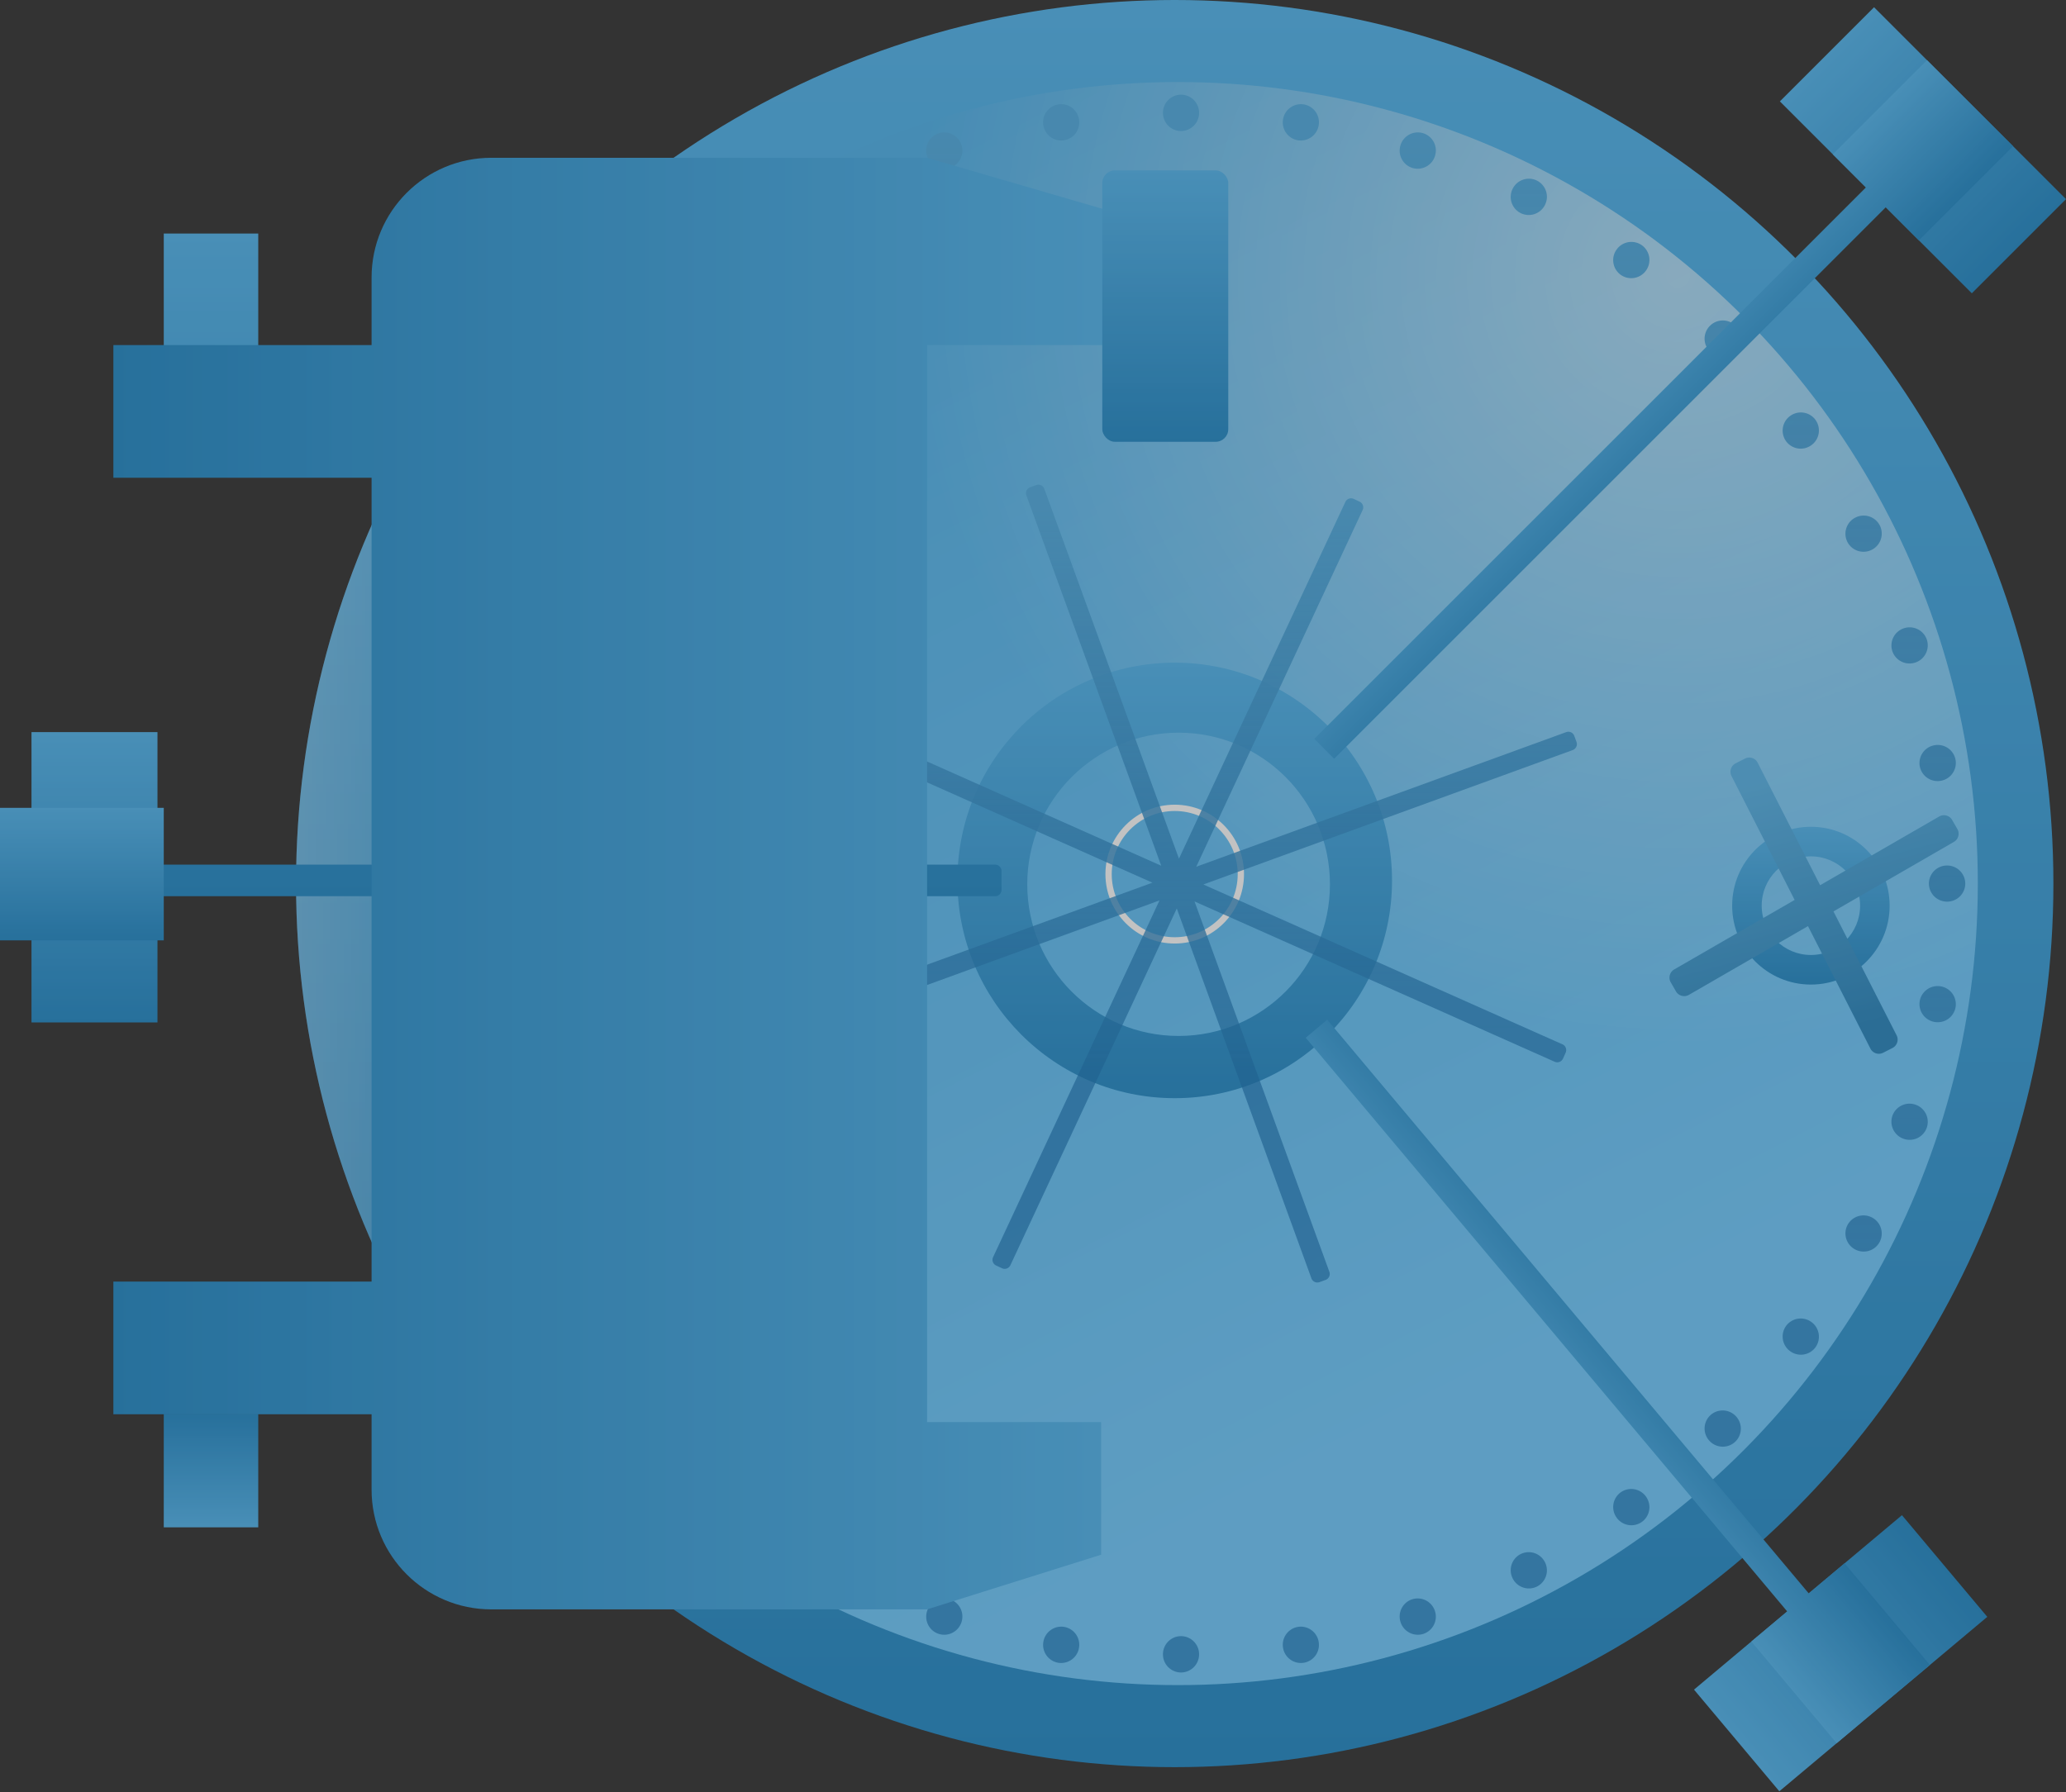 <svg xmlns="http://www.w3.org/2000/svg" xmlns:xlink="http://www.w3.org/1999/xlink" width="295" height="256" viewBox="0 0 295 256">
    <rect x="0" y="0" width="295" height="256" fill="#333333" stroke="none"/>
    <defs>
        <linearGradient id="a" x1="50%" x2="50%" y1="0%" y2="100%">
            <stop offset="0%" stop-color="#52B6EF"/>
            <stop offset="100%" stop-color="#228AC8"/>
        </linearGradient>
        <linearGradient id="c" x1="0%" x2="13.399%" y1="50%" y2="50%">
            <stop offset="0%" stop-color="#FFF" stop-opacity=".257"/>
            <stop offset="100%" stop-color="#FFF" stop-opacity="0"/>
        </linearGradient>
        <ellipse id="b" cx="167.736" cy="126.197" rx="125.465" ry="126.197"/>
        <linearGradient id="d" x1="50%" x2="3.32%" y1="91.43%" y2="0%">
            <stop offset="0%" stop-color="#70CBFF"/>
            <stop offset="100%" stop-color="#48ADE7"/>
        </linearGradient>
        <radialGradient id="f" cx="80.945%" cy="11.69%" r="48.187%" fx="80.945%" fy="11.69%" gradientTransform="scale(-1 -.998) rotate(-45.517 -.279 1.93)">
            <stop offset="0%" stop-color="#FFF" stop-opacity=".5"/>
            <stop offset="100%" stop-color="#FFF" stop-opacity="0"/>
        </radialGradient>
        <ellipse id="e" cx="168.186" cy="126.197" rx="114.223" ry="114.479"/>
        <linearGradient id="g" x1="50%" x2="50%" y1="74.777%" y2="2.907%">
            <stop offset="0%" stop-color="#1876B7" stop-opacity=".665"/>
            <stop offset="100%" stop-color="#51ADE2"/>
        </linearGradient>
        <linearGradient id="h" x1="50%" x2="50%" y1="100%" y2="0%">
            <stop offset="0%" stop-color="#52B6EF"/>
            <stop offset="100%" stop-color="#228AC8"/>
        </linearGradient>
        <linearGradient id="i" x1="100%" x2="0%" y1="50%" y2="50%">
            <stop offset="0%" stop-color="#52B6EF"/>
            <stop offset="100%" stop-color="#228AC8"/>
        </linearGradient>
        <linearGradient id="j" x1="72.391%" x2="50%" y1="88.832%" y2="2.907%">
            <stop offset="0%" stop-color="#2886BF"/>
            <stop offset="100%" stop-color="#59B4E8"/>
        </linearGradient>
    </defs>
    <g fill="none" fill-rule="evenodd" opacity=".7">
        <g stroke="#FFF" stroke-width=".9" transform="matrix(1 0 0 -1 157.393 226.254)">
            <rect width="9.539" height="71.152" x="4.361" y="1.862" rx="1.8"/>
            <rect width="17.715" height="39.432" x=".273" y=".502" fill="#59BCF5" rx="1.8"/>
        </g>
        <rect width="10.793" height="70.31" x="160.991" y="26.141" stroke="#FFF" stroke-width=".9" rx="1.8"/>
        <use fill="url(#a)" xlink:href="#b"/>
        <use fill="url(#c)" xlink:href="#b"/>
        <use fill="url(#d)" xlink:href="#e"/>
        <use fill="url(#f)" xlink:href="#e"/>
        <path fill="url(#a)" d="M167.736 156.845c-17.137 0-31.029-13.923-31.029-31.099 0-17.175 13.892-31.098 31.03-31.098 17.136 0 31.028 13.923 31.028 31.098 0 17.176-13.892 31.1-31.029 31.1zm.554-8.885c11.935 0 21.61-9.697 21.61-21.658 0-11.962-9.675-21.658-21.61-21.658-11.934 0-21.61 9.696-21.61 21.658 0 11.961 9.676 21.658 21.61 21.658z"/>
        <ellipse cx="167.736" cy="124.845" stroke="#FFF" stroke-width=".9" rx="9.444" ry="9.465"/>
        <path fill="url(#g)" d="M57.716 54.133L38.49 1.308A.9.9 0 0 0 37.336.77l-.87.316a.9.9 0 0 0-.537 1.154l19.253 52.9L3.755 32.241a.9.9 0 0 0-1.188.456l-.377.846a.9.9 0 0 0 .456 1.188l51.28 22.831L1.178 76.761a.9.9 0 0 0-.538 1.154l.316.87a.9.9 0 0 0 1.154.538l52.825-19.227-23.758 50.948a.9.9 0 0 0 .435 1.196l.84.391a.9.9 0 0 0 1.195-.435l23.758-50.948 19.226 52.825a.9.9 0 0 0 1.154.538l.87-.317a.9.9 0 0 0 .537-1.154L59.94 60.24l51.427 22.898a.9.9 0 0 0 1.188-.456l.377-.846a.9.9 0 0 0-.456-1.188l-51.28-22.83 52.747-19.2a.9.9 0 0 0 .538-1.153l-.316-.87a.9.9 0 0 0-1.154-.537L60.186 55.284 83.944 4.336a.9.9 0 0 0-.435-1.196l-.84-.39a.9.9 0 0 0-1.195.434L57.716 54.133z" transform="translate(110.625 68.507)"/>
        <path fill="url(#g)" d="M168.636 18.714a2.588 2.588 0 0 1-2.58-2.597 2.588 2.588 0 0 1 2.58-2.596 2.588 2.588 0 0 1 2.58 2.596 2.588 2.588 0 0 1-2.58 2.597zm16.705 1.323a2.588 2.588 0 0 1-2.142-2.968 2.588 2.588 0 0 1 2.954-2.16 2.588 2.588 0 0 1 2.142 2.967 2.588 2.588 0 0 1-2.954 2.16zm16.294 3.937a2.588 2.588 0 0 1-1.651-3.266 2.588 2.588 0 0 1 3.256-1.672 2.588 2.588 0 0 1 1.651 3.266 2.588 2.588 0 0 1-3.256 1.672zm15.482 6.455a2.588 2.588 0 0 1-1.12-3.485 2.588 2.588 0 0 1 3.477-1.142 2.588 2.588 0 0 1 1.12 3.485 2.588 2.588 0 0 1-3.477 1.142zm14.287 8.812a2.588 2.588 0 0 1-.56-3.617 2.588 2.588 0 0 1 3.613-.584 2.588 2.588 0 0 1 .56 3.617 2.588 2.588 0 0 1-3.613.584zm12.743 10.954a2.588 2.588 0 0 1 .011-3.66 2.588 2.588 0 0 1 3.66-.012 2.588 2.588 0 0 1-.011 3.66 2.588 2.588 0 0 1-3.66.012zM255.03 63.02a2.588 2.588 0 0 1 .584-3.613 2.588 2.588 0 0 1 3.616.56 2.588 2.588 0 0 1-.584 3.614 2.588 2.588 0 0 1-3.616-.561zm8.755 14.38a2.588 2.588 0 0 1 1.142-3.477 2.588 2.588 0 0 1 3.485 1.12 2.588 2.588 0 0 1-1.142 3.478 2.588 2.588 0 0 1-3.485-1.12zm6.413 15.583a2.588 2.588 0 0 1 1.672-3.256 2.588 2.588 0 0 1 3.266 1.651 2.588 2.588 0 0 1-1.672 3.256 2.588 2.588 0 0 1-3.266-1.651zm3.912 16.4a2.588 2.588 0 0 1 2.16-2.954 2.588 2.588 0 0 1 2.968 2.142 2.588 2.588 0 0 1-2.16 2.954 2.588 2.588 0 0 1-2.968-2.142zm1.314 16.814a2.588 2.588 0 0 1 2.597-2.58 2.588 2.588 0 0 1 2.596 2.58 2.588 2.588 0 0 1-2.596 2.58 2.588 2.588 0 0 1-2.597-2.58zm-1.314 16.814a2.588 2.588 0 0 1 2.967-2.142 2.588 2.588 0 0 1 2.161 2.955 2.588 2.588 0 0 1-2.968 2.142 2.588 2.588 0 0 1-2.16-2.955zm-3.912 16.4a2.588 2.588 0 0 1 3.266-1.65 2.588 2.588 0 0 1 1.672 3.255 2.588 2.588 0 0 1-3.266 1.651 2.588 2.588 0 0 1-1.672-3.256zm-6.413 15.583a2.588 2.588 0 0 1 3.485-1.12 2.588 2.588 0 0 1 1.142 3.477 2.588 2.588 0 0 1-3.485 1.12 2.588 2.588 0 0 1-1.142-3.477zm-8.755 14.38a2.588 2.588 0 0 1 3.616-.56 2.588 2.588 0 0 1 .584 3.613 2.588 2.588 0 0 1-3.616.56 2.588 2.588 0 0 1-.584-3.613zM244.147 202.2a2.588 2.588 0 0 1 3.66.011 2.588 2.588 0 0 1 .011 3.66 2.588 2.588 0 0 1-3.66-.011 2.588 2.588 0 0 1-.011-3.66zm-12.743 10.953a2.588 2.588 0 0 1 3.614.584 2.588 2.588 0 0 1-.561 3.617 2.588 2.588 0 0 1-3.614-.584 2.588 2.588 0 0 1 .561-3.617zm-14.287 8.813a2.588 2.588 0 0 1 3.477 1.142 2.588 2.588 0 0 1-1.12 3.484 2.588 2.588 0 0 1-3.477-1.142 2.588 2.588 0 0 1 1.12-3.484zm-15.482 6.454a2.588 2.588 0 0 1 3.256 1.672 2.588 2.588 0 0 1-1.651 3.266 2.588 2.588 0 0 1-3.256-1.671 2.588 2.588 0 0 1 1.651-3.267zm-16.294 3.937a2.588 2.588 0 0 1 2.954 2.161 2.588 2.588 0 0 1-2.142 2.968 2.588 2.588 0 0 1-2.954-2.16 2.588 2.588 0 0 1 2.142-2.969zm-16.705 1.324a2.588 2.588 0 0 1 2.58 2.596 2.588 2.588 0 0 1-2.58 2.596 2.588 2.588 0 0 1-2.58-2.596 2.588 2.588 0 0 1 2.58-2.596zm-16.706-1.324a2.588 2.588 0 0 1 2.142 2.968 2.588 2.588 0 0 1-2.954 2.161 2.588 2.588 0 0 1-2.142-2.968 2.588 2.588 0 0 1 2.954-2.16zm-16.294-3.937a2.588 2.588 0 0 1 1.651 3.267 2.588 2.588 0 0 1-3.255 1.671 2.588 2.588 0 0 1-1.652-3.266 2.588 2.588 0 0 1 3.256-1.672zm-15.481-6.454a2.588 2.588 0 0 1 1.12 3.484 2.588 2.588 0 0 1-3.478 1.142 2.588 2.588 0 0 1-1.12-3.484 2.588 2.588 0 0 1 3.478-1.142zm-14.288-8.813a2.588 2.588 0 0 1 .561 3.617 2.588 2.588 0 0 1-3.613.584 2.588 2.588 0 0 1-.561-3.617 2.588 2.588 0 0 1 3.613-.584zM93.125 202.2a2.588 2.588 0 0 1-.012 3.66 2.588 2.588 0 0 1-3.66.011 2.588 2.588 0 0 1 .012-3.66 2.588 2.588 0 0 1 3.66-.011zm-10.883-12.826a2.588 2.588 0 0 1-.584 3.614 2.588 2.588 0 0 1-3.617-.561 2.588 2.588 0 0 1 .584-3.614 2.588 2.588 0 0 1 3.617.561zm-8.756-14.38a2.588 2.588 0 0 1-1.142 3.477 2.588 2.588 0 0 1-3.484-1.12 2.588 2.588 0 0 1 1.142-3.477 2.588 2.588 0 0 1 3.484 1.12zm-6.412-15.583a2.588 2.588 0 0 1-1.672 3.256 2.588 2.588 0 0 1-3.267-1.651 2.588 2.588 0 0 1 1.672-3.256 2.588 2.588 0 0 1 3.267 1.651zm-3.912-16.4a2.588 2.588 0 0 1-2.16 2.955 2.588 2.588 0 0 1-2.969-2.142 2.588 2.588 0 0 1 2.16-2.955 2.588 2.588 0 0 1 2.969 2.142zm-1.315-16.814a2.588 2.588 0 0 1-2.596 2.58 2.588 2.588 0 0 1-2.596-2.58 2.588 2.588 0 0 1 2.596-2.58 2.588 2.588 0 0 1 2.596 2.58zm1.315-16.814a2.588 2.588 0 0 1-2.968 2.142 2.588 2.588 0 0 1-2.16-2.954A2.588 2.588 0 0 1 61 106.429a2.588 2.588 0 0 1 2.16 2.954zm3.912-16.4a2.588 2.588 0 0 1-3.267 1.651 2.588 2.588 0 0 1-1.672-3.256 2.588 2.588 0 0 1 3.267-1.65 2.588 2.588 0 0 1 1.672 3.255zM73.486 77.4a2.588 2.588 0 0 1-3.484 1.12 2.588 2.588 0 0 1-1.142-3.478 2.588 2.588 0 0 1 3.484-1.12 2.588 2.588 0 0 1 1.142 3.478zm8.756-14.381a2.588 2.588 0 0 1-3.617.561 2.588 2.588 0 0 1-.584-3.613 2.588 2.588 0 0 1 3.617-.561 2.588 2.588 0 0 1 .584 3.613zm10.883-12.825a2.588 2.588 0 0 1-3.66-.012 2.588 2.588 0 0 1-.012-3.66 2.588 2.588 0 0 1 3.66.012 2.588 2.588 0 0 1 .012 3.66zm12.742-10.954a2.588 2.588 0 0 1-3.613-.584 2.588 2.588 0 0 1 .56-3.617 2.588 2.588 0 0 1 3.614.584 2.588 2.588 0 0 1-.561 3.617zm14.288-8.812a2.588 2.588 0 0 1-3.478-1.142 2.588 2.588 0 0 1 1.12-3.485 2.588 2.588 0 0 1 3.478 1.142 2.588 2.588 0 0 1-1.12 3.485zm15.481-6.455a2.588 2.588 0 0 1-3.256-1.672 2.588 2.588 0 0 1 1.652-3.266 2.588 2.588 0 0 1 3.255 1.672 2.588 2.588 0 0 1-1.65 3.266zm16.294-3.937a2.588 2.588 0 0 1-2.954-2.16 2.588 2.588 0 0 1 2.142-2.969 2.588 2.588 0 0 1 2.954 2.161 2.588 2.588 0 0 1-2.142 2.968z"/>
        <path fill="url(#a)" d="M21.137 123.493h120.966a.9.9 0 0 1 .9.9v2.707a.9.9 0 0 1-.9.9H21.137a2.25 2.25 0 0 1-2.25-2.25v-.007a2.25 2.25 0 0 1 2.25-2.25zM23.384 33.352h13.491v16.225H23.384z"/>
        <path fill="url(#h)" d="M23.384 201.915h13.491v16.225H23.384z"/>
        <path fill="url(#a)" d="M4.497 104.563h17.988v41.465H4.497z"/>
        <path fill="url(#a)" d="M0 115.38h23.384v18.93H0z"/>
        <g fill="url(#a)" transform="rotate(-45 200.25 -165.077)">
            <path d="M111.393 0h19.018v38.761h-19.018z"/>
            <path d="M111.393 10.693h19.018v17.375h-19.018zM0 17.375h111.393v4.01H0z"/>
        </g>
        <g fill="url(#a)" transform="scale(1 -1) rotate(-50 -84.335 -265.332)">
            <path d="M106.96 0h18.955v38.761H106.96z"/>
            <path d="M106.96 10.693h18.955v17.375H106.96zM0 17.375h106.96v4.01H0z"/>
        </g>
        <path fill="url(#a)" d="M258.575 140.62c-6.21 0-11.243-5.045-11.243-11.268 0-6.223 5.034-11.267 11.243-11.267 6.209 0 11.242 5.044 11.242 11.267s-5.033 11.268-11.242 11.268zm0-4.226c3.88 0 7.026-3.153 7.026-7.042 0-3.89-3.146-7.042-7.026-7.042s-7.027 3.153-7.027 7.042c0 3.89 3.146 7.042 7.027 7.042z"/>
        <path fill="url(#i)" d="M53.057 183.044V68.236H16.189v-18.95h36.868v-9.65c0-9.445 7.656-17.1 17.1-17.1h62.222v207.323H70.157c-9.444 0-17.1-7.656-17.1-17.1v-10.766H16.189v-18.949h36.868zm79.322-160.509l26.813 7.808v18.944H132.38V22.535zm0 207.324v-26.751h24.85v18.944l-24.85 7.807z"/>
        <rect width="17.988" height="38.761" x="157.393" y="24.338" fill="url(#a)" rx="1.8"/>
        <path fill="url(#j)" d="M259.89 126.431l-8.915-17.496a1.35 1.35 0 0 0-1.816-.59l-1.331.679a1.35 1.35 0 0 0-.59 1.815l9.014 17.692-17.195 9.928a1.35 1.35 0 0 0-.494 1.844l.747 1.294a1.35 1.35 0 0 0 1.844.494l17.005-9.818 8.915 17.496a1.35 1.35 0 0 0 1.815.59l1.332-.678a1.35 1.35 0 0 0 .59-1.816l-9.015-17.692 17.196-9.928a1.35 1.35 0 0 0 .494-1.844l-.747-1.294a1.35 1.35 0 0 0-1.844-.494l-17.005 9.818z"/>
    </g>
</svg>
